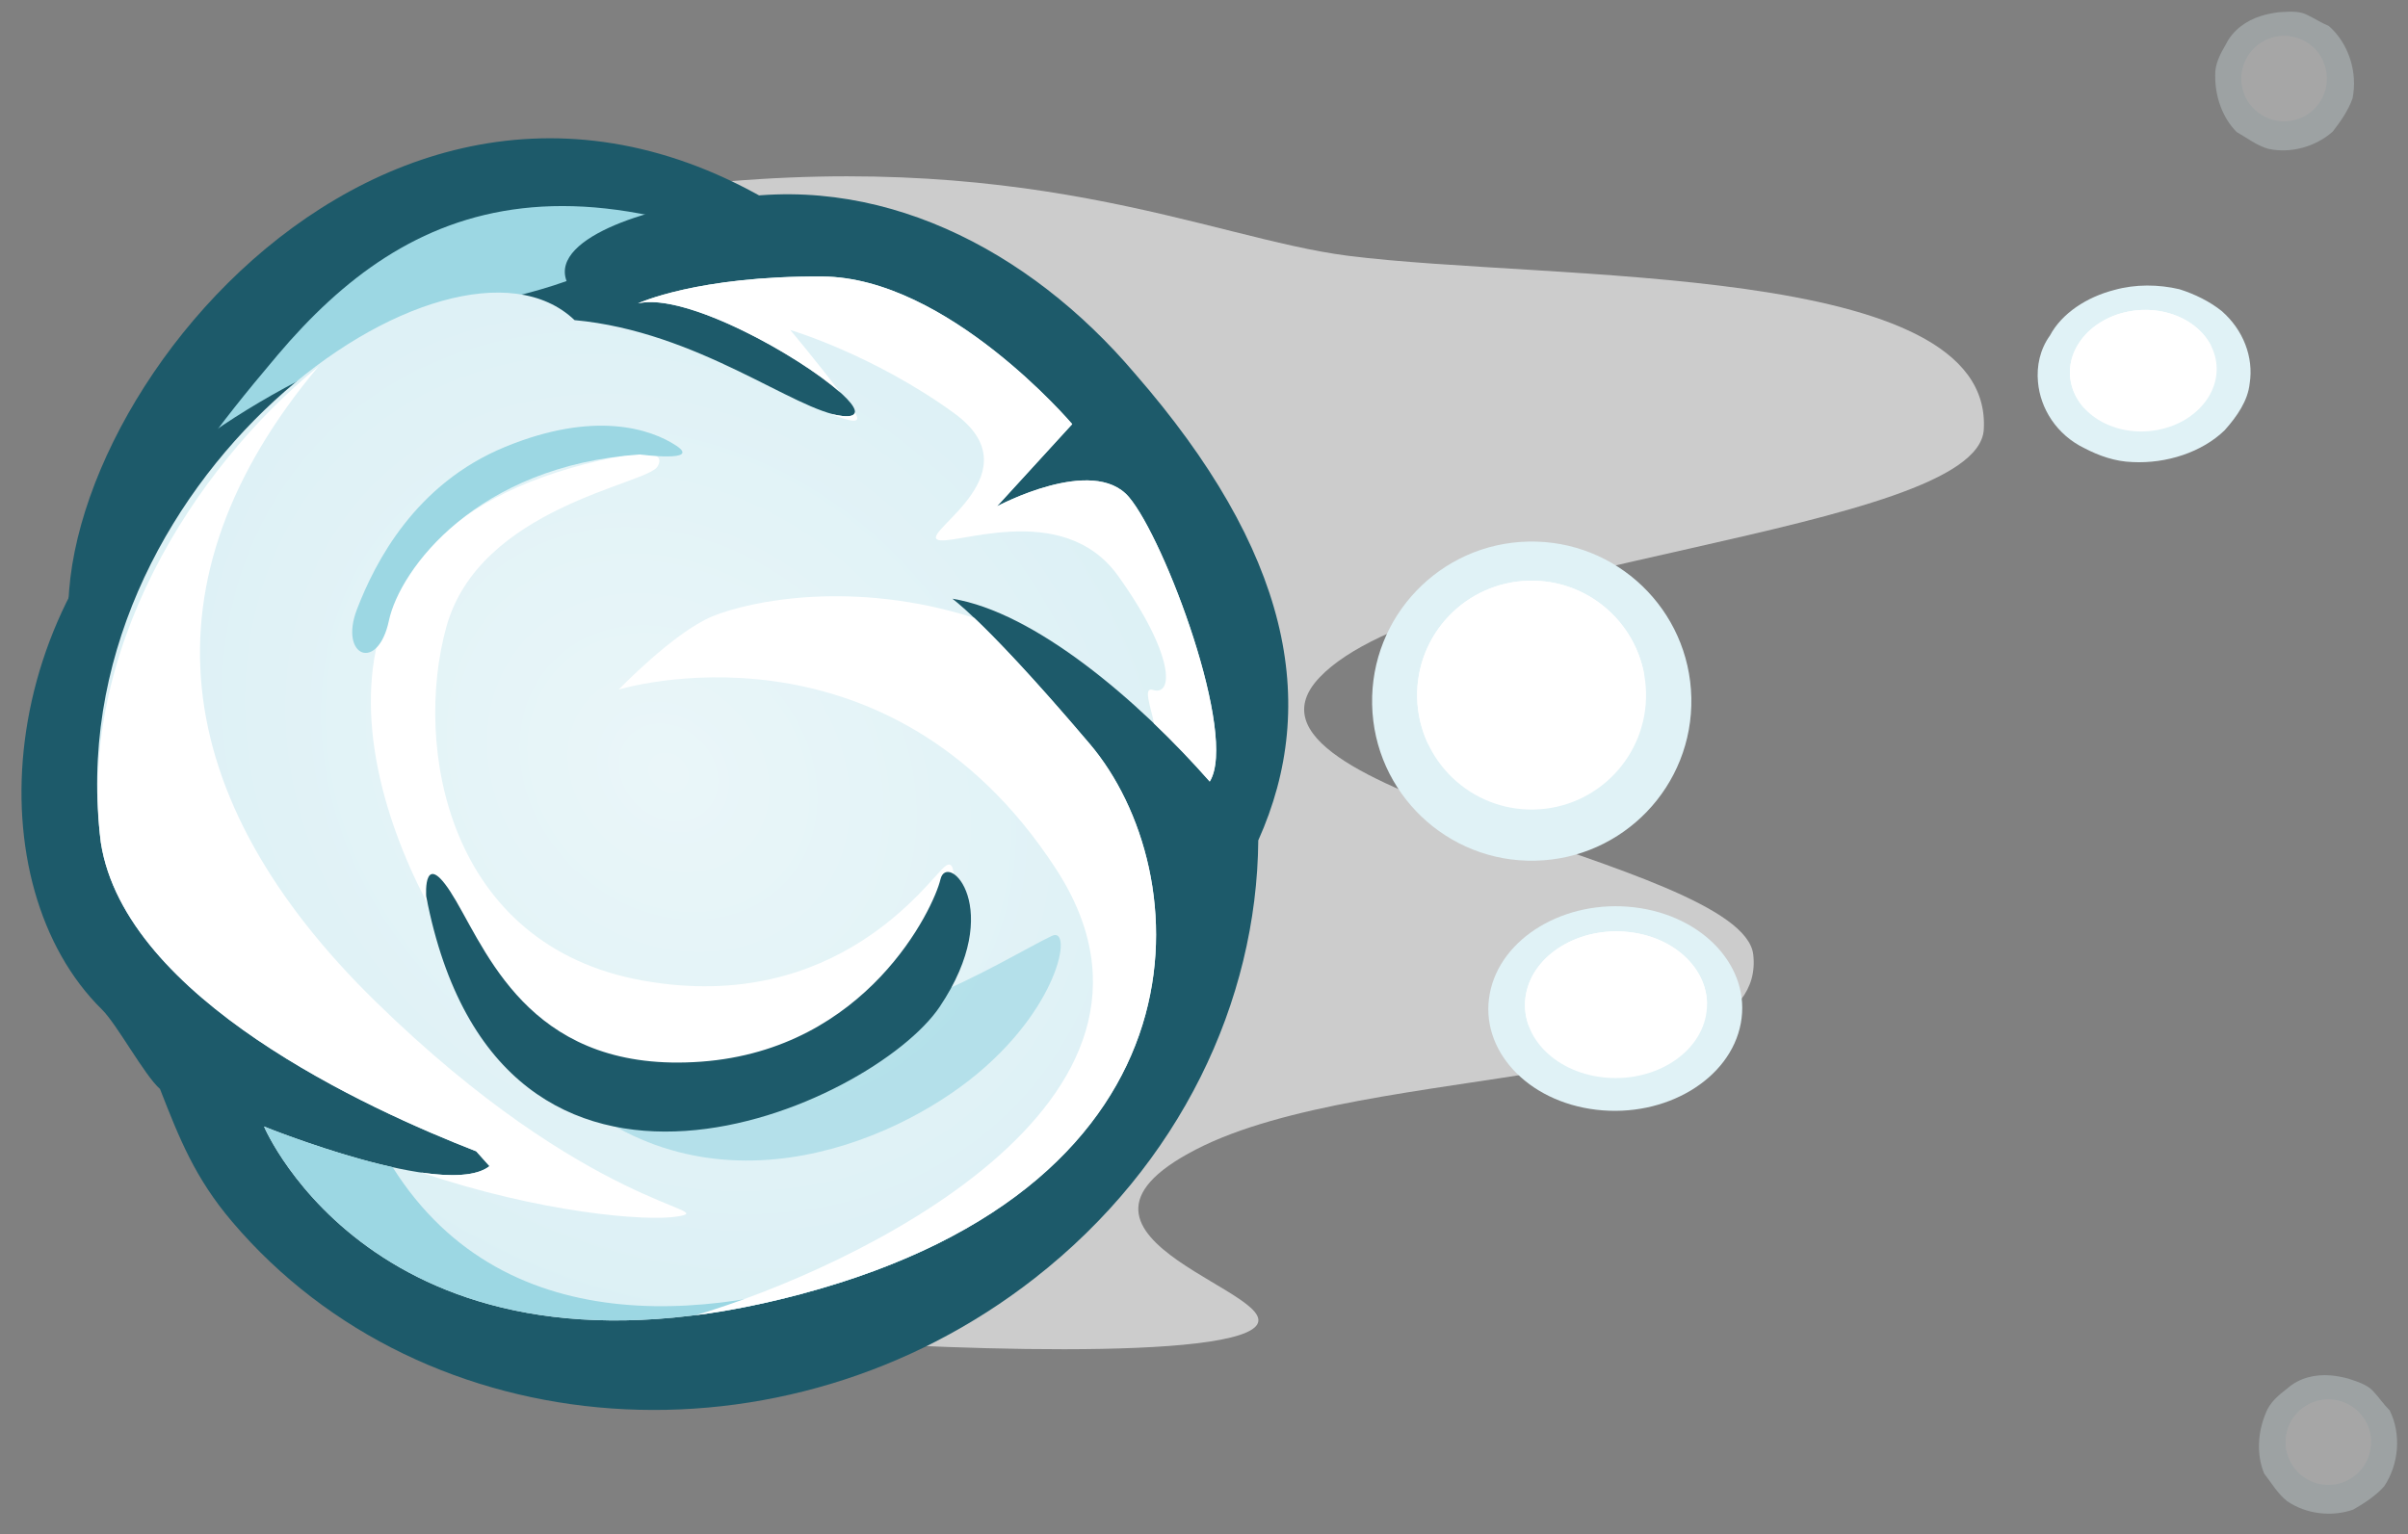 <svg width="441" height="281" viewBox="0 0 441 281" fill="none" xmlns="http://www.w3.org/2000/svg">
<rect x="0" y="0" width="441" height="281" fill="#808080" stroke="none"/>
<g clip-path="url(#clip0_799_911)">
<path opacity="0.6" d="M121.217 34.492C187.114 26.255 221.543 43.639 246.833 46.848C284.334 51.607 365.153 47.792 363.307 78.694C362.17 97.719 262.277 102.449 241.684 124.071C221.092 145.693 319.118 157.373 321.092 174.877C323.988 200.558 250.951 194.086 219.032 210.561C187.114 227.035 238.596 237.331 229.329 243.509C220.062 249.687 158.284 246.598 138.721 244.539C119.157 242.479 75.912 169.375 83.12 140.545C90.327 111.715 121.217 34.492 121.217 34.492Z" fill="white"/>
<path d="M309.75 127.811C310.096 143.954 297.29 157.321 281.147 157.667C265.005 158.013 251.637 145.208 251.291 129.065C250.945 112.922 263.75 99.555 279.893 99.209C296.036 98.862 309.403 111.668 309.75 127.811Z" fill="#E0F2F6"/>
<path d="M301.453 126.886C301.701 138.46 292.52 148.044 280.946 148.292C269.372 148.54 259.788 139.359 259.539 127.785C259.291 116.211 268.473 106.627 280.047 106.379C291.621 106.13 301.205 115.312 301.453 126.886Z" fill="white"/>
<path d="M280.057 106.37C268.483 106.619 259.291 116.213 259.54 127.787C259.606 130.9 260.358 133.827 261.633 136.457C261.451 135.42 261.346 134.338 261.323 133.253C261.074 121.679 270.242 112.109 281.816 111.861C290.279 111.679 297.676 116.534 301.14 123.684C299.377 113.67 290.538 106.146 280.057 106.37Z" fill="white"/>
<g opacity="0.3">
<path d="M414.084 2.923C411.393 3.752 408.92 5.524 407.668 8.08C406.633 9.854 405.613 11.723 405.691 13.841C405.657 17.602 406.962 21.515 409.622 24.187C411.526 25.265 413.297 26.668 415.414 27.262C419.535 28.156 424.063 26.898 427.21 24.116C428.648 22.265 430.058 20.253 430.844 18.029C431.807 13.277 430.172 7.996 426.514 4.77C425.153 4.212 423.726 3.259 422.28 2.606C420.76 1.933 418.932 2.158 417.275 2.243C416.195 2.398 415.125 2.587 414.084 2.923Z" fill="#E0F2F6"/>
<path d="M425.922 12.564C426.943 16.762 424.367 20.993 420.169 22.014C415.971 23.035 411.741 20.459 410.72 16.261C409.699 12.063 412.274 7.833 416.472 6.812C420.67 5.791 424.901 8.366 425.922 12.564Z" fill="white"/>
<path d="M416.474 6.809C412.276 7.83 409.698 12.065 410.719 16.263C410.993 17.392 411.502 18.398 412.178 19.254C412.029 18.891 411.903 18.505 411.808 18.111C410.787 13.914 413.358 9.689 417.556 8.668C420.626 7.922 423.712 9.096 425.549 11.424C424.101 7.916 420.275 5.884 416.474 6.809Z" fill="white"/>
</g>
<g opacity="0.3">
<path d="M426.843 251.953C424.038 251.702 421.078 252.405 418.952 254.297C417.322 255.547 415.671 256.891 414.941 258.881C413.485 262.349 413.213 266.465 414.663 269.945C416.017 271.663 417.125 273.632 418.86 274.984C422.335 277.372 427.003 277.921 430.969 276.538C433.001 275.368 435.067 274.04 436.637 272.279C439.327 268.246 439.813 262.738 437.649 258.368C436.6 257.336 435.64 255.914 434.549 254.762C433.397 253.563 431.62 253.08 430.054 252.532C428.996 252.266 427.934 252.035 426.843 251.953Z" fill="#E0F2F6"/>
<path d="M434.149 265.357C433.505 269.629 429.52 272.57 425.248 271.926C420.976 271.282 418.035 267.296 418.679 263.024C419.323 258.752 423.309 255.811 427.581 256.456C431.853 257.1 434.794 261.085 434.149 265.357Z" fill="white"/>
<path d="M427.585 256.454C423.313 255.81 419.323 258.754 418.678 263.026C418.505 264.175 418.596 265.299 418.897 266.347C418.896 265.954 418.926 265.55 418.987 265.149C419.631 260.877 423.611 257.941 427.883 258.585C431.006 259.056 433.418 261.312 434.237 264.161C434.225 260.366 431.453 257.038 427.585 256.454Z" fill="white"/>
</g>
<path d="M318.81 187.46C316.895 197.701 305.05 204.788 292.354 203.29C279.657 201.792 270.917 192.276 272.832 182.035C274.746 171.794 286.592 164.707 299.288 166.205C311.985 167.703 320.725 177.219 318.81 187.46Z" fill="#E0F2F6"/>
<path d="M312.435 185.993C311.062 193.336 302.569 198.417 293.466 197.343C284.363 196.269 278.096 189.446 279.469 182.103C280.842 174.761 289.335 169.679 298.438 170.753C307.541 171.828 313.808 178.651 312.435 185.993Z" fill="white"/>
<path d="M298.446 170.749C289.343 169.674 280.841 174.762 279.468 182.104C279.099 184.079 279.291 186.009 279.934 187.807C279.932 187.132 279.996 186.437 280.125 185.749C281.498 178.406 289.978 173.332 299.081 174.406C305.737 175.191 310.876 179.047 312.622 183.935C312.597 177.418 306.69 171.721 298.446 170.749Z" fill="white"/>
<path d="M387.23 53.113C382.16 54.414 377.589 57.395 375.429 61.465C373.604 63.976 372.96 67.071 373.233 69.954C373.653 74.84 376.649 79.641 381.743 82.102C384.387 83.481 387.331 84.543 390.546 84.643C396.757 84.962 403.292 82.834 407.416 78.823C409.683 76.283 411.681 73.418 412.009 70.218C412.757 65.418 410.825 60.416 406.885 56.981C404.709 55.234 401.969 53.879 399.144 52.984C395.305 52.083 391.103 52.036 387.23 53.113Z" fill="#E0F2F6"/>
<path d="M405.634 65.169C407.253 71.13 402.694 77.186 395.452 78.697C388.21 80.208 381.028 76.602 379.409 70.641C377.791 64.681 382.349 58.625 389.591 57.114C396.833 55.603 404.016 59.209 405.634 65.169Z" fill="white"/>
<path d="M389.598 57.11C382.356 58.621 377.792 64.685 379.411 70.645C379.846 72.248 380.688 73.672 381.821 74.881C381.576 74.366 381.373 73.819 381.222 73.26C379.603 67.3 384.155 61.252 391.397 59.741C396.692 58.637 401.954 60.266 405.034 63.552C402.661 58.58 396.156 55.742 389.598 57.11Z" fill="white"/>
<path d="M167.007 57.635C90.071 -20.703 14.064 61.971 12.531 110.488C10.997 159.006 97.236 210.281 152.705 166.037C208.175 121.792 167.007 57.635 167.007 57.635Z" fill="#1D5A6A"/>
<path d="M170.957 62.288C106.618 22.275 74.538 37.042 50.84 65.039C27.143 93.037 25.081 100.672 33.508 117.31C41.935 133.947 64.232 187.055 113.428 181.27C162.624 175.485 173.461 122.272 172.451 99.834C171.44 77.396 170.957 62.288 170.957 62.288Z" fill="#9CD7E3"/>
<path d="M207.802 68.379C188.463 45.596 160.497 31.052 131.218 36.873C121.386 37.347 100.606 43.144 103.763 51.486C90.83 56.115 80.038 55.95 69.932 63.131C59.69 66.325 44.24 74.875 35.304 81.864C-1.457 110.615 -4.427 162.187 18.674 184.93C21.406 187.619 26.486 197.028 29.303 199.485C32.892 208.681 35.726 215.804 42.495 223.779C77.803 265.375 143.63 270.018 189.525 234.122C216.128 213.316 230.191 183.465 230.44 153.943C241.782 128.682 236.171 100.922 207.802 68.379Z" fill="#1D5A6A"/>
<path d="M196.364 77.689C196.364 77.689 173.541 50.801 150.629 50.655C127.721 50.505 116.846 55.58 116.846 55.58C129.178 52.65 166.077 77.438 154.279 76.202C145.612 75.294 127.87 60.718 105.225 58.642C82.6 37.027 10.03 87.848 18.472 154.378C22.947 182.937 67.387 203.198 87.211 210.898C88.18 211.984 89.648 213.621 89.648 213.621C81.662 219.868 48.352 206.361 48.352 206.361C48.352 206.361 69.897 257.471 146.565 237.082C223.233 216.693 219.323 159.534 199.573 136.266C183.306 117.102 176.393 111.188 174.427 109.675C189.457 112.142 208.252 128.07 221.557 143.162C226.779 134.776 213.337 98.81 206.754 91.054C200.171 83.298 182.579 92.761 182.579 92.761L196.364 77.689Z" fill="url(#paint0_radial_799_911)"/>
<path d="M58.326 67.125C35.304 85.875 14.057 119.578 18.472 154.377C22.947 182.937 67.387 203.198 87.212 210.897C88.181 211.984 89.649 213.621 89.649 213.621C87.245 215.501 82.533 215.577 77.14 214.785C98.864 222.136 118.27 223.787 124.056 222.844C132.394 221.484 107.904 221.722 68.8 183.481C30.768 146.289 25.408 106.324 58.326 67.125Z" fill="white"/>
<path d="M174.054 226.611C169.835 228.136 165.573 229.679 160.027 231.71C133.163 241.55 92.874 247.094 71.901 213.802C60.512 211.277 48.352 206.362 48.352 206.362C48.352 206.362 69.896 257.472 146.564 237.083C157.239 234.244 166.329 230.685 174.054 226.611Z" fill="#9CD7E3"/>
<path d="M196.364 77.689C196.364 77.689 173.526 50.799 150.615 50.651C127.706 50.502 116.838 55.577 116.838 55.577C125.526 53.513 146.389 65.217 153.845 71.875C149.519 66.14 144.728 60.449 144.728 60.449C144.728 60.449 159.892 64.915 174.726 75.681C189.56 86.447 169.263 97.176 171.589 98.798C173.915 100.42 194.509 91.174 204.779 105.51C215.049 119.846 215.018 127.624 211.112 126.377C209.265 125.787 210.805 129.654 211.343 132.52C214.971 135.985 218.408 139.611 221.547 143.171C226.769 134.785 213.337 98.811 206.754 91.055C200.171 83.299 182.579 92.762 182.579 92.762L196.364 77.689ZM156.553 75.554C156.457 76.108 155.754 76.357 154.279 76.203C153.658 76.138 152.921 75.986 152.125 75.817C156.122 77.428 157.918 77.621 156.553 75.554ZM199.574 136.267C188.865 123.652 182.265 116.845 178.406 113.189C156.334 106.149 137.36 110.052 130.425 112.926C123.403 115.837 113.303 126.318 113.303 126.318C113.303 126.318 162.229 111.275 193.39 159.17C221.315 202.09 155.632 232.561 127.403 240.929C133.373 240.16 139.747 238.896 146.565 237.083C223.233 216.695 219.323 159.535 199.574 136.267Z" fill="white"/>
<path d="M115.617 83.201C50.359 94.666 65.721 146.314 82.487 172.776C99.253 199.238 112.77 208.453 130.544 201.435C148.317 194.416 174.078 181.151 174.121 173.374C174.165 165.597 175.92 156.482 173.067 158.713C170.215 160.944 153.539 186.031 117.728 179.626C81.916 173.222 75.683 136.802 81.738 114.86C87.793 92.918 118.426 88.747 120.4 85.482C122.375 82.217 115.617 83.201 115.617 83.201Z" fill="white"/>
<path opacity="0.646" d="M98.654 195.074C125.622 224.473 160.998 210.797 177.538 197.861C194.077 184.925 196.528 169.625 192.681 171.418C188.833 173.211 178.623 179.371 169.5 182.856C160.377 186.341 143.62 206.139 125.435 202.111C107.25 198.084 98.654 195.074 98.654 195.074Z" fill="#9CD7E3"/>
<path d="M78.055 164.198C91.487 233.702 159.948 202.526 172.103 184.416C184.259 166.306 173.463 155.823 172.234 161.085C171.005 166.348 158.806 192.235 128.437 194.479C98.068 196.723 89.729 175.715 83.54 165.07C77.352 154.424 78.055 164.198 78.055 164.198Z" fill="#1D5A6A"/>
<path d="M117.175 83.252C87.353 85.285 73.234 104.236 71.218 113.721C69.201 123.207 62.033 120.297 65.384 111.593C68.735 102.888 76.089 88.62 92.504 81.864C108.92 75.109 119.254 78.585 123.878 81.66C128.502 84.735 117.175 83.252 117.175 83.252Z" fill="#9CD7E3"/>
</g>
<defs>
<radialGradient id="paint0_radial_799_911" cx="0" cy="0" r="1" gradientTransform="matrix(-168.034 131.423 -162.392 -191.307 122.42 141.542)" gradientUnits="userSpaceOnUse">
<stop stop-color="#EAF6F9"/>
<stop offset="1" stop-color="#CAE9F0"/>
</radialGradient>
<clipPath id="clip0_799_911">
<rect width="441" height="281" fill="white"/>
</clipPath>
</defs>
</svg>
